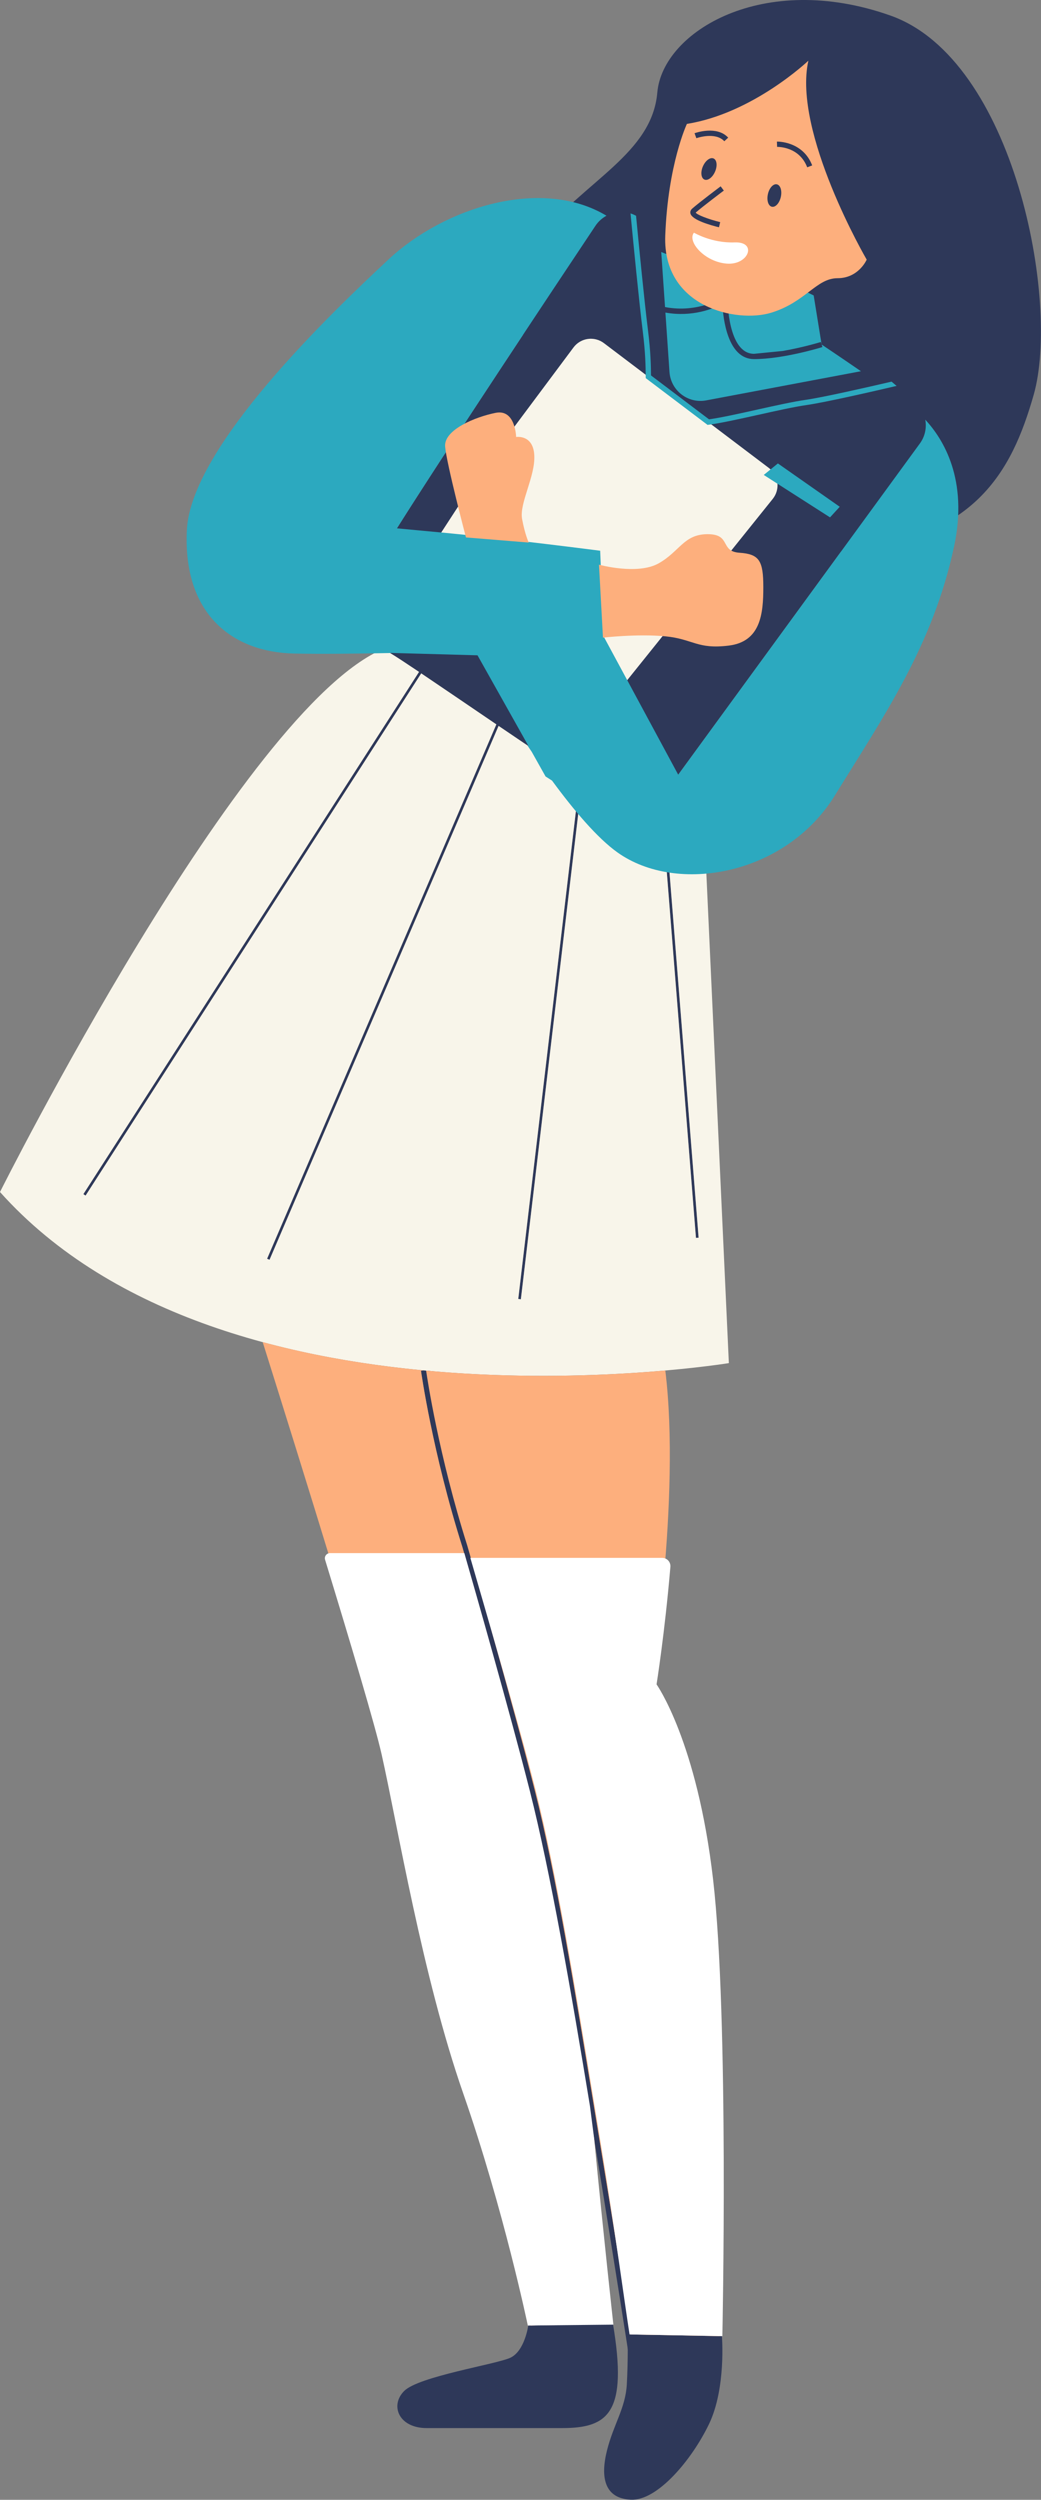 <?xml version="1.0" encoding="UTF-8"?><svg xmlns="http://www.w3.org/2000/svg" xmlns:xlink="http://www.w3.org/1999/xlink" contentScriptType="text/ecmascript" fill="#000000" width="203.8" zoomAndPan="magnify" contentStyleType="text/css" viewBox="0.0 0.0 203.8 489.0" height="489" preserveAspectRatio="xMidYMid meet" version="1"><rect x="0.0" y="0.0" width="203.8" height="489.0" fill="#808080" stroke="none"/><defs><clipPath id="a"><path d="M 118 456 L 142 456 L 142 488.988 L 118 488.988 Z M 118 456"/></clipPath><clipPath id="b"><path d="M 16 0 L 203.789 0 L 203.789 255 L 16 255 Z M 16 0"/></clipPath></defs><g><g id="change1_1" clip-path="url(#a)"><path fill="#2e3859" d="M 141.332 456.984 C 141.332 456.984 142.172 467.191 138.801 474.195 C 135.43 481.199 128.684 489.242 123.492 488.984 C 118.305 488.723 117.527 484.574 118.824 479.383 C 120.121 474.195 122.457 471.082 122.715 466.41 C 122.977 461.742 122.887 456.641 122.887 456.641 L 141.332 456.984"/></g><g id="change1_2"><path fill="#2e3859" d="M 120 454.566 L 103.418 454.91 C 103.418 454.91 102.738 459.926 99.887 461.223 C 97.031 462.52 81.984 464.855 79.129 467.711 C 76.277 470.562 78.09 474.973 83.539 474.973 C 88.988 474.973 100.922 474.973 110.004 474.973 C 119.082 474.973 122.941 472.035 120 454.566"/></g><g id="change1_4" clip-path="url(#b)"><path fill="#2e3859" d="M 174.344 3.051 C 149.438 -5.77 129.719 6.164 128.684 18.102 C 127.645 30.035 114.672 35.223 105.332 46.637 C 102.383 50.242 101.246 57.363 102.379 65.52 C 90.293 83.773 76.031 105.535 73.422 110.461 C 68.75 119.281 71.348 124.73 76.535 127.844 C 77.562 128.461 79.523 129.75 82.035 131.434 L 16.32 233.594 L 16.754 233.875 L 82.465 131.723 C 86.492 134.43 91.84 138.082 97.172 141.699 L 52.289 246.23 L 52.766 246.434 L 97.609 141.996 C 103.621 146.078 109.555 150.07 113.469 152.562 L 101.461 254.098 L 101.973 254.16 L 113.953 152.871 C 115.098 153.594 116.055 154.176 116.746 154.566 C 122.27 157.656 126.473 158.105 129.359 155.773 L 136.25 242.152 L 136.77 242.113 L 129.848 155.34 C 130.168 155.031 130.473 154.691 130.758 154.305 C 132.43 152.027 150.191 127.699 164.633 107.918 C 190.836 105.664 198.047 92.363 202.363 77.254 C 207.551 59.094 198.629 11.652 174.344 3.051"/></g><g id="change1_3"><path fill="#2e3859" d="M 123.199 461.41 C 123.172 461.238 120.461 443.535 116.508 419.566 L 115.273 412.055 C 111.598 389.668 107.801 366.523 103.766 350.605 C 99.32 333.066 90.605 302.926 90.52 302.621 C 84.66 284.141 82.438 268.293 82.418 268.137 L 84.668 266.984 C 84.688 267.141 86.641 283.926 92.477 302.332 C 92.566 302.648 100.285 332.805 104.734 350.359 C 108.781 366.316 112.582 389.488 116.258 411.895 L 117.492 419.402 C 121.449 443.379 124.16 461.086 124.188 461.262 L 123.199 461.41"/></g><g id="change2_1"><path fill="#f8f5ea" d="M 150.535 91.551 L 118.23 67.121 C 116.352 65.703 113.68 66.082 112.273 67.969 L 94.102 92.309 C 94.027 92.41 93.953 92.52 93.887 92.629 L 85.418 105.648 C 98.34 106.871 116 108.734 116 108.734 L 118.047 124.73 L 122.688 133.184 L 151.285 97.59 C 152.781 95.723 152.441 92.992 150.535 91.551 Z M 137.762 159.496 L 142.691 266.645 C 142.691 266.645 44.363 282.73 0 233.176 C 0 233.176 47.531 138.348 75.152 126.895 C 75.59 127.23 76.047 127.551 76.535 127.844 C 77.562 128.461 79.523 129.75 82.035 131.434 L 16.32 233.594 L 16.754 233.875 L 82.465 131.723 C 86.492 134.43 91.84 138.082 97.172 141.699 L 52.289 246.23 L 52.766 246.434 L 97.609 141.996 C 103.621 146.078 109.555 150.07 113.469 152.562 L 101.461 254.098 L 101.973 254.16 L 113.953 152.871 C 115.098 153.594 116.055 154.176 116.746 154.566 C 122.27 157.656 126.473 158.105 129.359 155.773 L 136.25 242.152 L 136.77 242.113 L 129.848 155.34 C 130.168 155.031 130.473 154.691 130.758 154.305 C 130.887 154.133 131.113 153.816 131.426 153.395 C 135.395 157.012 137.762 159.496 137.762 159.496"/></g><g id="change3_1"><path fill="#2ca9bf" d="M 141.629 58.141 L 142.434 57.605 L 142.434 58.57 C 142.434 58.68 142.496 69.211 147.621 69.211 L 153.219 68.656 C 157.184 67.98 160.648 66.914 160.699 66.898 L 160.852 67.395 L 159.297 57.793 L 140.617 48.715 C 140.617 48.715 136.816 52.352 129.453 49.301 L 130.195 60.066 C 136.703 61.32 141.574 58.176 141.629 58.141"/></g><g id="change3_2"><path fill="#2ca9bf" d="M 147.621 70.246 C 142.402 70.246 141.559 62.195 141.422 59.457 C 139.754 60.336 135.582 62.094 130.27 61.145 L 131.066 72.762 C 131.316 76.395 134.684 78.996 138.262 78.32 L 168.547 72.617 C 164.367 69.738 160.852 67.395 160.852 67.395 L 161.008 67.891 C 160.695 67.984 153.344 70.246 147.621 70.246"/></g><g id="change3_3"><path fill="#2ca9bf" d="M 181.145 82.094 C 181.43 83.676 181.109 85.352 180.094 86.742 C 170.164 100.344 140.945 140.363 132.777 151.543 L 118.168 124.484 L 117.5 107.734 C 117.5 107.734 99.191 105.359 86.219 104.148 C 82.332 103.785 79.613 103.531 77.707 103.352 C 87.141 88.363 108.18 56.742 116.57 44.172 C 117.141 43.312 117.895 42.656 118.734 42.199 C 106.09 34.598 87.059 40.469 76.016 50.789 C 64.945 61.137 37.359 87.371 36.582 103.715 C 35.801 120.059 45.402 127.586 57.594 127.844 C 62.875 127.953 69.996 127.871 76.383 127.742 C 76.367 127.734 76.355 127.727 76.34 127.715 L 93.484 128.188 L 103.477 145.965 C 103.395 145.91 103.32 145.859 103.242 145.805 C 103.523 146.227 103.809 146.645 104.098 147.066 L 106.805 151.887 L 108.074 152.699 C 112.41 158.598 116.977 163.969 120.898 166.758 C 132.574 175.062 153.848 171.172 163.445 155.602 C 173.047 140.035 182.645 126.285 186.797 106.828 C 189.574 93.805 184.684 85.902 181.145 82.094"/></g><g id="change3_4"><path fill="#2ca9bf" d="M 149.523 92.906 L 162.496 101.207 L 164.398 99.133 L 152.289 90.656 L 149.523 92.906"/></g><g id="change3_5"><path fill="#2ca9bf" d="M 126.414 73.707 L 126.414 73.965 L 138.52 83.117 L 139.047 83.043 C 141.488 82.691 145.059 81.898 148.512 81.133 C 151.945 80.367 155.496 79.578 157.898 79.234 C 161.574 78.711 171.004 76.547 175.527 75.488 L 174.543 74.652 C 169.805 75.754 161.152 77.723 157.754 78.211 C 155.312 78.559 151.742 79.352 148.285 80.117 C 144.852 80.883 141.301 81.672 138.898 82.016 L 138.805 82.027 L 127.449 73.441 C 127.43 71.477 127.383 68.805 126.863 64.648 C 126.152 58.961 125.105 48.285 124.523 42.211 C 124.172 42.02 123.809 41.863 123.438 41.746 C 124.008 47.707 125.098 58.898 125.832 64.777 C 126.367 69.059 126.395 71.637 126.414 73.707"/></g><g id="change4_1"><path fill="#fdaf7d" d="M 103.512 106.133 C 103.512 106.133 102.781 104.594 102.211 101.523 C 101.637 98.453 104.812 93.215 104.602 89.074 C 104.387 84.934 101.043 85.484 101.043 85.484 C 101.043 85.484 100.941 79.977 97.031 80.758 C 93.117 81.539 86.863 84.051 87.145 87.371 C 87.422 90.695 91.223 105.129 91.223 105.129 L 103.512 106.133"/></g><g id="change4_2"><path fill="#fdaf7d" d="M 115.273 412.055 C 111.812 390.988 108.246 369.25 104.477 353.496 C 102.828 349.066 102.824 349.059 102.824 349.059 C 102.824 349.059 102.809 348.246 102.777 346.777 C 98.148 329.016 90.602 302.902 90.52 302.621 C 84.66 284.141 82.438 268.293 82.418 268.137 L 82.922 268.066 C 72.691 267.102 61.957 265.383 51.43 262.535 C 58.219 284.109 73.438 332.828 75.844 343.523 C 78.957 357.359 83.797 386.766 91.754 409.594 C 99.711 432.426 103.863 454.91 103.863 454.91 L 119.43 454.566 C 119.43 454.566 118.203 437.793 116.328 418.484 L 115.273 412.055"/></g><g id="change4_3"><path fill="#fdaf7d" d="M 158.031 32.73 C 156.461 28.645 152.309 28.734 152.137 28.734 L 152.098 27.699 C 152.148 27.691 157.16 27.57 159.004 32.355 Z M 152.863 38.535 C 152.59 39.746 151.805 40.602 151.105 40.441 C 150.406 40.285 150.062 39.176 150.336 37.965 C 150.605 36.754 151.395 35.898 152.094 36.059 C 152.793 36.215 153.141 37.324 152.863 38.535 Z M 141.801 27.629 C 140.039 25.719 136.363 27.023 136.328 27.035 L 135.973 26.062 C 136.148 25.996 140.34 24.512 142.562 26.926 Z M 137.609 32.547 C 138.105 31.406 139.035 30.715 139.691 30.996 C 140.352 31.281 140.484 32.438 139.988 33.574 C 139.496 34.715 138.562 35.41 137.906 35.125 C 137.25 34.84 137.117 33.684 137.609 32.547 Z M 140.996 43.453 L 140.754 44.461 C 139.18 44.078 135.484 43.051 135.172 41.77 C 135.121 41.566 135.102 41.164 135.52 40.801 C 136.902 39.59 140.914 36.578 141.086 36.449 L 141.707 37.281 C 141.664 37.312 137.555 40.398 136.203 41.582 C 136.355 41.969 138.605 42.871 140.996 43.453 Z M 158.258 11.871 C 158.258 11.871 147.449 22.164 134.477 24.238 C 134.477 24.238 130.758 32.109 130.238 46.117 C 129.719 60.129 144.25 63.242 150.992 61.168 C 157.738 59.094 159.812 54.422 163.965 54.422 C 168.117 54.422 169.676 50.789 169.676 50.789 C 169.676 50.789 155.145 25.883 158.258 11.871"/></g><g id="change4_4"><path fill="#fdaf7d" d="M 144.77 108.125 C 140.875 107.867 143.211 104.492 138.539 104.492 C 133.871 104.492 133.094 107.867 128.941 110.203 C 124.789 112.535 117.266 110.461 117.266 110.461 L 118.047 124.73 C 118.047 124.73 124.789 123.953 130.238 124.473 C 135.688 124.988 136.465 127.066 142.691 126.285 C 148.918 125.508 149.438 120.059 149.438 114.871 C 149.438 109.684 148.66 108.387 144.77 108.125"/></g><g id="change4_5"><path fill="#fdaf7d" d="M 127.387 330.035 C 127.387 330.035 133.324 293.082 130.25 268.09 C 122.707 268.754 112.246 269.336 100.312 269.066 C 99.91 269.059 99.496 269.043 99.09 269.031 C 98.465 269.016 97.836 268.996 97.203 268.977 C 96.762 268.961 96.32 268.941 95.879 268.926 C 95.27 268.902 94.652 268.875 94.035 268.848 C 93.574 268.824 93.113 268.801 92.648 268.777 C 92.035 268.742 91.422 268.707 90.801 268.672 C 90.336 268.645 89.863 268.613 89.395 268.582 C 88.77 268.539 88.137 268.496 87.508 268.449 C 87.035 268.414 86.566 268.379 86.09 268.344 C 85.41 268.285 84.73 268.227 84.047 268.164 C 83.84 268.148 83.633 268.129 83.422 268.109 C 83.621 269.492 85.887 284.695 91.477 302.332 C 91.566 302.648 100.285 332.805 104.734 350.359 C 108.781 366.316 112.582 389.488 116.258 411.895 L 117.492 419.402 C 120.262 436.176 122.418 449.867 123.473 456.652 L 140.875 456.984 C 140.875 456.984 140.531 395.066 137.418 368.086 C 134.305 341.102 127.387 330.035 127.387 330.035"/></g><g id="change5_1"><path fill="#ffffff" d="M 115.5 411.984 C 111.816 389.531 107.766 366.262 103.719 350.297 C 99.855 335.062 92.789 310.363 90.906 303.816 L 64.602 303.816 C 63.926 303.816 63.445 304.473 63.645 305.117 C 68.805 321.977 73.469 337.66 74.715 343.195 C 77.836 357.074 82.695 386.562 90.672 409.461 C 98.652 432.359 103.332 454.91 103.332 454.91 L 120.082 454.734 C 120.082 454.734 118.199 437.738 116.32 418.371 L 115.5 411.984"/></g><g id="change5_2"><path fill="#ffffff" d="M 92.082 304.742 C 94.43 312.922 101.156 335.586 104.785 349.906 C 108.852 365.93 112.668 389.199 116.359 411.703 L 117.602 419.242 C 120.379 436.086 122.188 449.84 123.25 456.652 L 141.418 456.984 C 141.418 456.984 142.734 394.801 139.609 367.703 C 136.48 340.605 128.535 329.492 128.535 329.492 C 128.535 329.492 130.133 319.559 131.246 306.492 C 131.324 305.555 130.578 304.742 129.637 304.742 L 92.082 304.742"/></g><g id="change5_3"><path fill="#ffffff" d="M 142.262 51.566 C 146.586 51.914 148.312 47.242 143.816 47.418 C 139.32 47.59 135.859 45.516 135.859 45.516 C 134.477 47.242 137.938 51.223 142.262 51.566"/></g></g></svg>